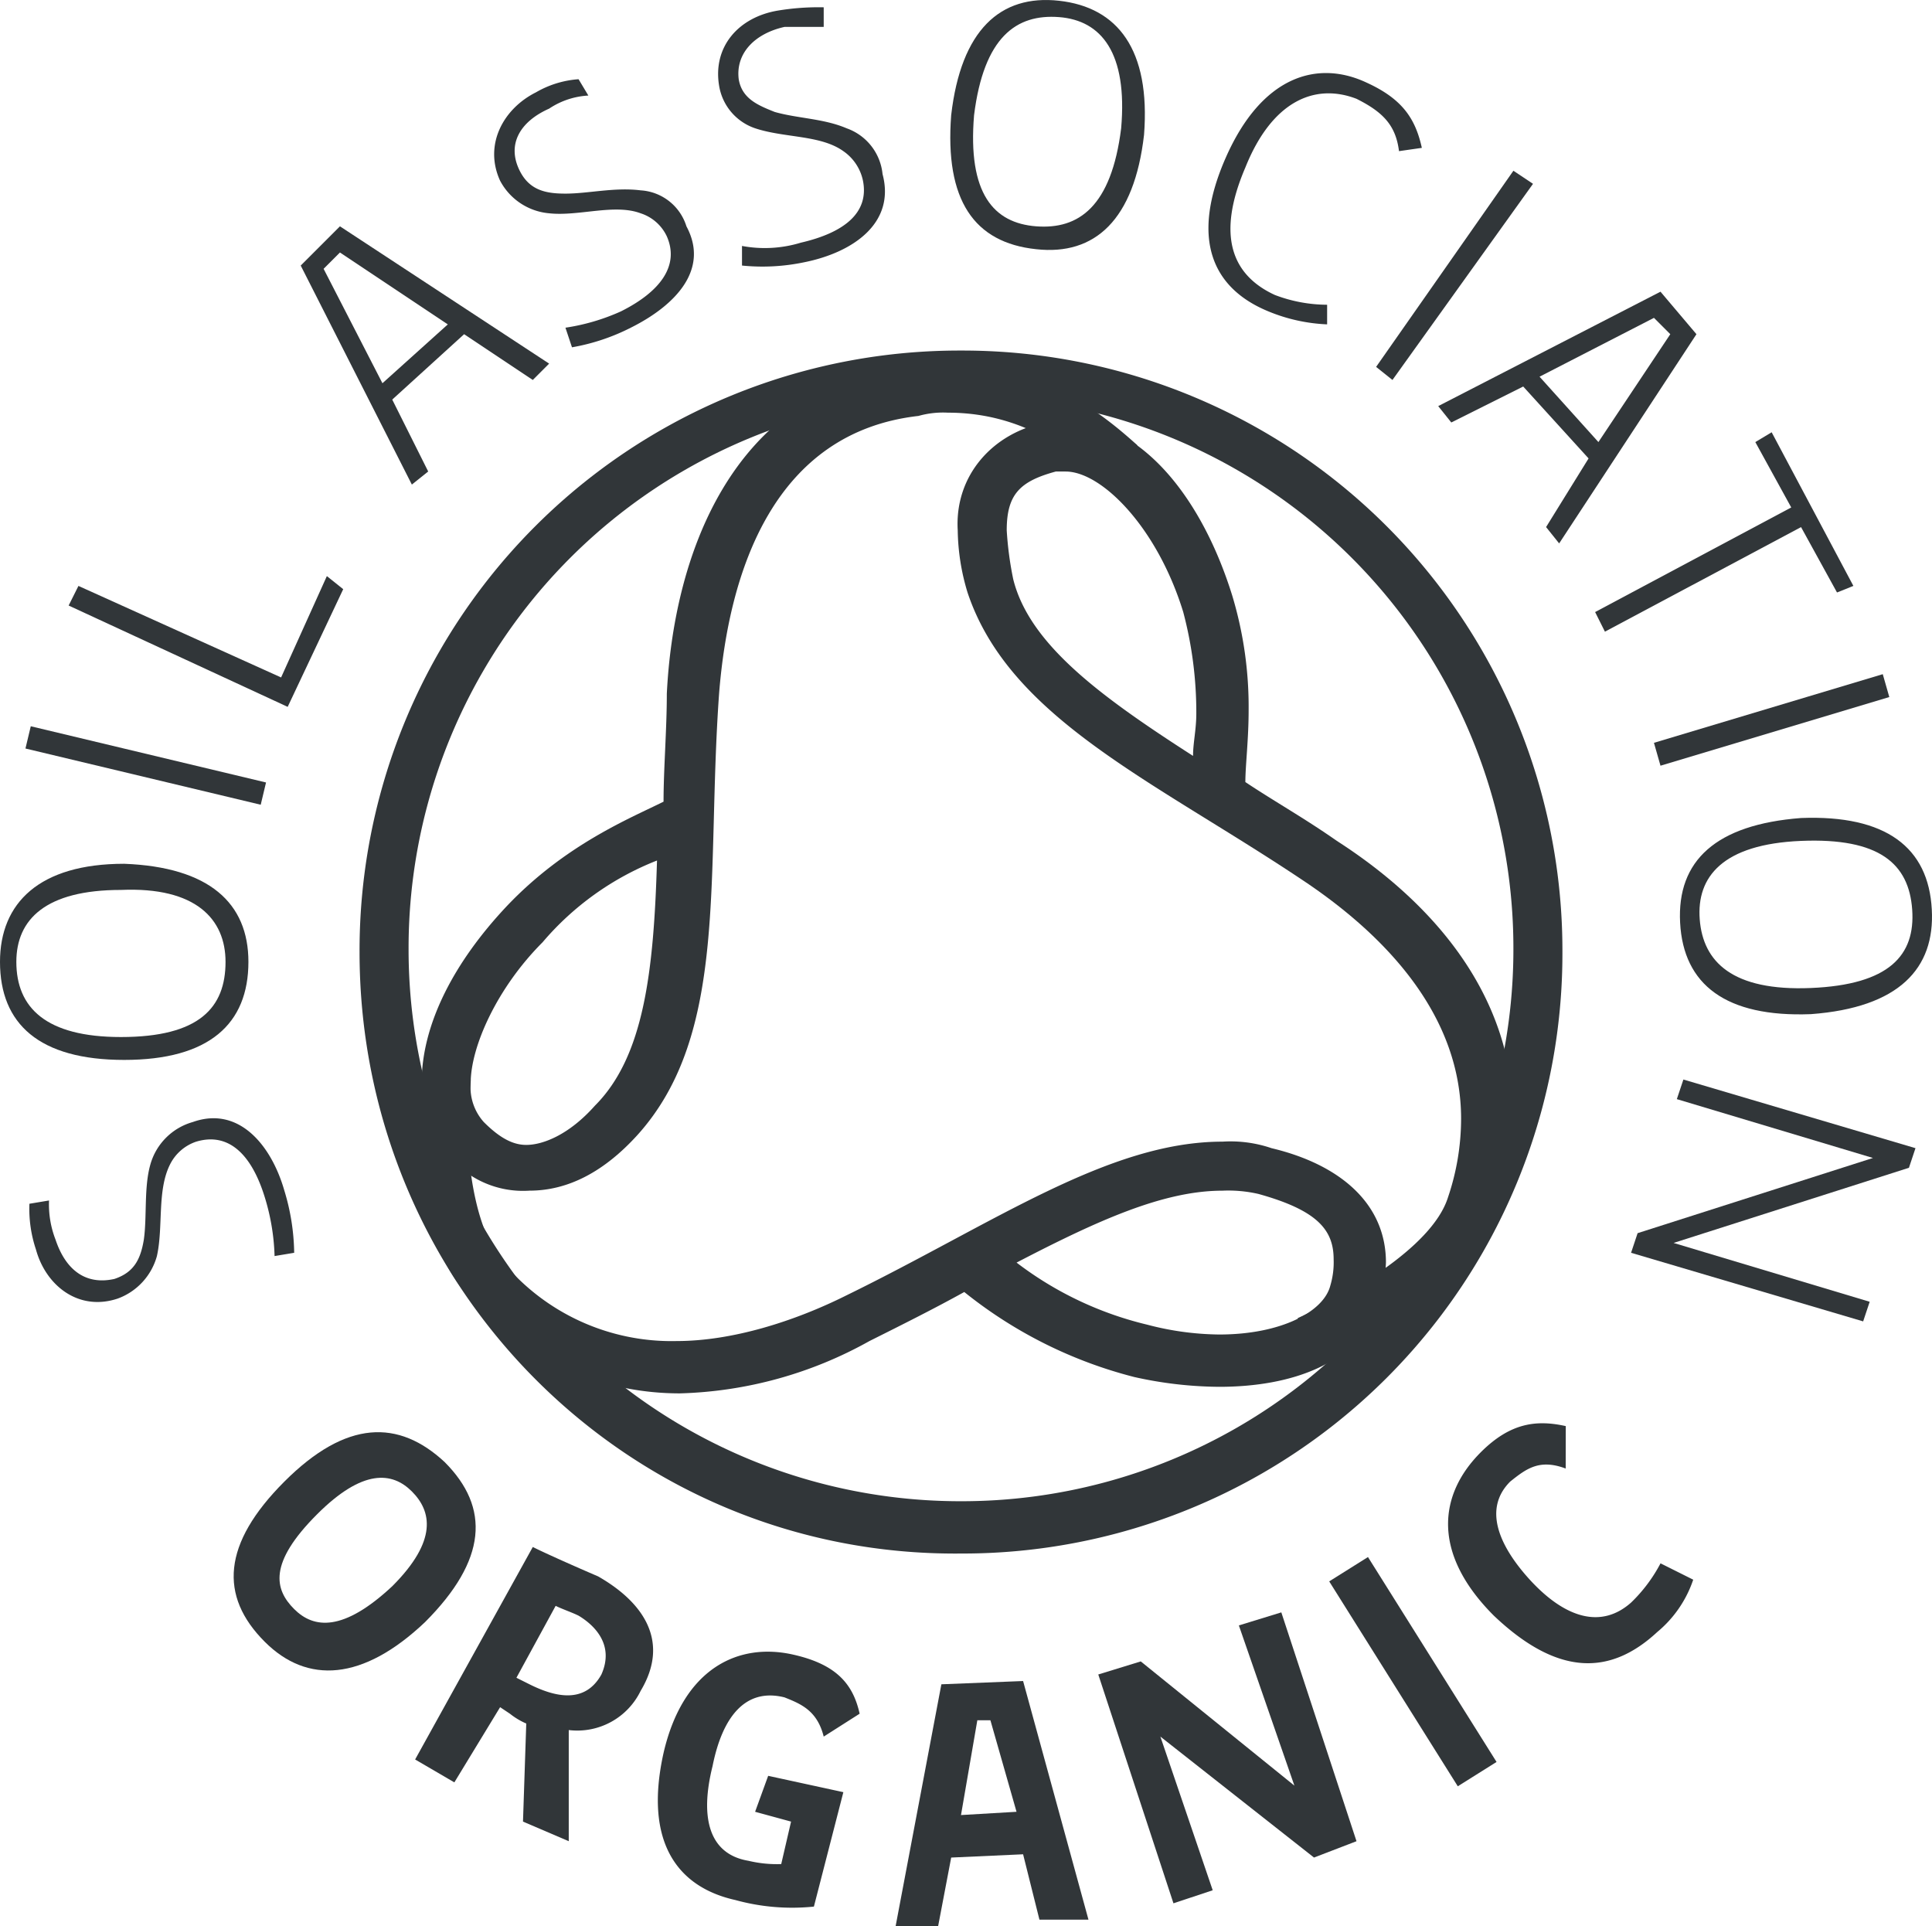 <svg xmlns="http://www.w3.org/2000/svg" viewBox="-7872.582 -22998.375 180.905 180.344" width="180.905" height="180.344"><defs><style>.rcls-1{fill:#313639}</style></defs><g id="rGroup_968" data-name="Group 968" transform="translate(-7872.682 -22998.451)"><path id="rPath_2664" data-name="Path 2664" class="rcls-1" d="M24.873 41.066a20.8 20.8 0 0 1 .918 5.815l-1.836.306a20.576 20.576 0 0 0-.918-5.509c-1.224-3.979-3.367-6.121-6.427-5.2a4.246 4.246 0 0 0-2.449 2.142c-1.224 2.449-.612 5.815-1.224 8.57a5.909 5.909 0 0 1-3.673 3.979c-3.673 1.221-6.734-1.227-7.652-4.594A11.95 11.95 0 0 1 1 42.29l1.836-.306a9.1 9.1 0 0 0 .612 3.673c.918 2.755 2.755 4.285 5.509 3.673 1.836-.612 2.449-1.836 2.755-3.673.306-2.142 0-4.9.612-7.04a5.748 5.748 0 0 1 3.976-3.979c4.288-1.53 7.349 2.143 8.573 6.428z" transform="translate(1.855 70.49)"/><path id="rPath_2665" data-name="Path 2665" class="rcls-1" d="M23.361 35.682c0 5.815-3.673 9.182-11.631 9.182S.1 41.5.1 35.682c0-5.509 3.673-9.182 11.631-9.182 7.957.306 11.63 3.673 11.63 9.182zm-21.731 0c0 4.285 2.755 7.04 9.794 7.04 7.346 0 9.794-2.755 9.794-7.04 0-3.979-2.755-7.04-9.794-6.733-7.039 0-9.794 2.751-9.794 6.733z" transform="translate(0 54.449)"/><path id="rPath_2666" data-name="Path 2666" class="rcls-1" d="M27.91 18.924l-5.2 11.018L2.2 20.455l.918-1.836 18.976 8.57 4.285-9.489z" transform="translate(4.327 36.315)"/><path id="rPath_2667" data-name="Path 2667" class="rcls-1" d="M31.031 21.385L24.6 17.1l-6.73 6.122 3.367 6.733-1.53 1.224L9.3 10.673 12.973 7l19.588 12.855zM12.973 9.449l-1.53 1.53 5.509 10.712 6.121-5.509z" transform="translate(18.958 14.266)"/><path id="rPath_2668" data-name="Path 2668" class="rcls-1" d="M28.013 25.761A19.454 19.454 0 0 1 22.5 27.6l-.612-1.836a19.588 19.588 0 0 0 5.2-1.53c3.673-1.836 5.509-4.285 4.285-7.04a4.094 4.094 0 0 0-2.449-2.142c-2.449-.918-5.815.306-8.57 0a5.761 5.761 0 0 1-4.591-3.061c-1.53-3.367.306-6.733 3.367-8.264A9.226 9.226 0 0 1 23.116 2.5l.918 1.53a7.3 7.3 0 0 0-3.673 1.224c-2.755 1.224-3.979 3.367-2.755 5.815.918 1.836 2.449 2.142 4.285 2.142 2.142 0 4.591-.612 7.04-.306a4.793 4.793 0 0 1 4.285 3.367c2.143 3.98-.916 7.347-5.203 9.489z" transform="translate(31.158 4.993)"/><path id="rPath_2669" data-name="Path 2669" class="rcls-1" d="M30.121 24.173a19.067 19.067 0 0 1-5.815.306v-1.836a11.57 11.57 0 0 0 5.509-.306c3.979-.918 6.427-2.755 5.815-5.815a4.457 4.457 0 0 0-1.836-2.755c-2.142-1.53-5.509-1.224-8.264-2.142a5.057 5.057 0 0 1-3.367-3.979C21.551 3.973 24 1.218 27.672.606A23.272 23.272 0 0 1 31.957.3v1.836h-3.673c-2.755.612-4.591 2.449-4.285 4.9.306 1.836 1.836 2.449 3.367 3.061 2.142.612 4.591.612 6.733 1.53a5.077 5.077 0 0 1 3.367 4.285c1.225 4.588-2.754 7.343-7.345 8.261z" transform="translate(45.272 .46)"/><path id="rPath_2670" data-name="Path 2670" class="rcls-1" d="M37.214 23.408c-5.815-.612-8.57-4.591-7.958-12.549C30.175 2.9 33.847-.465 39.357.147s8.57 4.591 7.958 12.549c-.915 7.958-4.592 11.325-10.101 10.712zm2.143-21.73c-3.979-.306-7.04 1.836-7.958 9.182-.612 7.346 1.836 10.1 5.815 10.406s7.04-1.836 7.958-9.182c.612-7.04-1.837-10.1-5.815-10.406z" transform="translate(59.909)"/><path id="rPath_2671" data-name="Path 2671" class="rcls-1" d="M54.913 9.623c-.306-2.449-1.53-3.673-3.979-4.9-3.979-1.53-7.958.306-10.406 6.427-2.755 6.427-1.224 10.1 2.755 11.937a13.862 13.862 0 0 0 4.9.918v1.836a16.107 16.107 0 0 1-5.513-1.221c-5.2-2.142-7.346-6.733-3.979-14.385s8.57-9.182 13.161-7.04c3.367 1.53 4.591 3.367 5.2 6.121z" transform="translate(76.184 4.604)"/><path id="rPath_2672" data-name="Path 2672" class="rcls-1" d="M54.2 31.037l3.979-6.427-6.121-6.733-6.733 3.367-1.225-1.532L64.913 9l3.367 3.979-12.856 19.588zm11.631-18.058l-1.53-1.53-10.713 5.509 5.512 6.121z" transform="translate(90.669 18.387)"/><path id="rPath_2673" data-name="Path 2673" class="rcls-1" d="M71.549 28.3l-3.367-6.121-18.364 9.791-.918-1.836 18.364-9.794-3.364-6.122 1.53-.918 7.652 14.385z" transform="translate(100.561 27.248)"/><path id="rPath_2674" data-name="Path 2674" class="rcls-1" d="M51.512 34.908c-.306-5.815 3.367-9.182 11.324-9.794 7.958-.306 11.937 2.755 12.243 8.57.306 5.509-3.061 9.182-11.324 9.794-7.955.306-11.937-2.754-12.243-8.57zm21.731-1.224c-.306-4.285-3.061-6.733-10.406-6.427s-9.794 3.367-9.488 7.346 3.061 6.733 10.406 6.427 9.794-3.061 9.488-7.346z" transform="translate(105.907 51.55)"/><path id="rPath_2675" data-name="Path 2675" class="rcls-1" d="M50.612 47.485l22.037-7.04-18.364-5.509.615-1.836 21.731 6.427-.612 1.836-22.04 7.037 18.364 5.509-.612 1.836L50 49.322z" transform="translate(102.827 68.049)"/><path id="rPath_2676" data-name="Path 2676" class="rcls-1" d="M11.1 67.116A56.168 56.168 0 0 1 67.416 10.8v4.285A51.661 51.661 0 0 0 15.691 66.81a51.661 51.661 0 0 0 51.725 51.725 51.661 51.661 0 0 0 51.726-51.725 51.661 51.661 0 0 0-51.726-51.725V10.8a56.168 56.168 0 0 1 56.316 56.316 56.168 56.168 0 0 1-56.316 56.316C36.2 123.739 11.1 98.335 11.1 67.116z" transform="translate(22.667 22.097)"/><path id="rPath_2677" data-name="Path 2677" class="rcls-1" d="M15.449 85.268A9.206 9.206 0 0 1 13 78.535c0-5.509 3.061-11.324 7.958-16.528 5.509-5.815 11.631-8.264 14.691-9.794 0-3.061.306-6.733.306-10.1.612-12.549 5.815-28.464 22.645-30.607a13.725 13.725 0 0 1 3.367-.306c9.182 0 15 4.9 18.058 7.652l-3.061 3.367c-2.755-2.449-7.346-6.427-14.691-6.427a8.474 8.474 0 0 0-2.755.306c-13.467 1.53-17.752 14.385-18.67 26.016-1.224 17.14.918 31.831-7.652 41.319-3.061 3.367-6.427 5.2-10.1 5.2a9.031 9.031 0 0 1-7.652-3.367zm8.876-19.894c-4.285 4.285-6.733 9.794-6.733 13.161a4.879 4.879 0 0 0 1.224 3.673c1.53 1.53 2.755 2.142 3.979 2.142 1.53 0 3.979-.918 6.427-3.673 4.591-4.591 5.509-12.549 5.815-22.955a27.019 27.019 0 0 0-10.712 7.652z" transform="translate(26.583 22.921)"/><path id="rPath_2678" data-name="Path 2678" class="rcls-1" d="M63.385 101.353zm-2.142-4.285c3.979-1.836 12.549-6.427 14.079-11.324a22.981 22.981 0 0 0 1.224-7.344c0-9.488-6.733-16.834-14.385-22.037-14.079-9.488-27.852-15.3-31.831-27.24a20.8 20.8 0 0 1-.918-5.815c-.306-5.2 3.367-9.182 8.264-10.1a3.882 3.882 0 0 1 1.836-.306c7.346.306 12.855 7.652 15.609 16.528a36.072 36.072 0 0 1 1.53 10.712c0 2.755-.306 5.2-.306 6.733 2.755 1.836 5.509 3.367 8.57 5.509 8.57 5.509 16.528 14.079 16.528 26.016a31.822 31.822 0 0 1-1.53 8.876c-2.755 7.958-12.243 11.937-16.528 14.079l-2.142-4.285zM39.512 17.8h-.918C35.227 18.715 34 19.94 34 23.306a31.83 31.83 0 0 0 .612 4.591c1.53 6.121 8.264 11.018 16.834 16.528 0-1.224.306-2.449.306-3.979a36.692 36.692 0 0 0-1.224-9.488C48.082 23 42.879 17.8 39.512 17.8z" transform="translate(60.366 26.424)"/><path id="rPath_2679" data-name="Path 2679" class="rcls-1" d="M17.491 53.506C13.512 48.915 12.9 42.182 12.9 37.285A16.263 16.263 0 0 1 13.206 33l4.591.306c0 .918-.306 2.449-.306 3.979 0 4.591.918 10.406 3.367 13.161a20.531 20.531 0 0 0 16.222 7.346c5.2 0 11.018-1.836 15.915-4.285 13.773-6.733 24.485-14.385 35.2-14.385a11.9 11.9 0 0 1 4.591.612c6.427 1.53 10.712 5.2 10.712 10.712a15.362 15.362 0 0 1-.612 3.673c-1.836 5.815-8.264 7.958-15 7.958a37.389 37.389 0 0 1-7.958-.918A41.96 41.96 0 0 1 64.013 53.2c-2.755 1.53-5.815 3.061-8.876 4.591a38.466 38.466 0 0 1-17.752 4.9c-7.04 0-14.079-2.755-19.894-9.182zm63.662 2.755a27.3 27.3 0 0 0 6.733.918c5.815 0 9.794-2.142 10.406-4.591a7.606 7.606 0 0 0 .308-2.448c0-2.755-1.53-4.591-7.04-6.121a12.555 12.555 0 0 0-3.367-.306c-5.509 0-11.631 2.755-19.282 6.733a32.6 32.6 0 0 0 12.243 5.815z" transform="translate(26.377 67.843)"/><path id="rPath_2680" data-name="Path 2680" class="rcls-1" d="M10.161 63.51c-4.285-4.285-3.979-9.182 1.836-15s10.712-5.815 15-1.836c4.285 4.285 3.979 9.182-1.836 15-5.818 5.509-11.021 5.815-15 1.836zm13.773-14.079c-1.836-1.836-4.591-2.142-8.876 2.142-4.591 4.591-3.979 7.04-2.142 8.876s4.591 2.142 9.182-2.142c4.284-4.285 3.672-7.04 1.836-8.876z" transform="translate(14.731 90.283)"/><path id="rPath_2681" data-name="Path 2681" class="rcls-1" d="M22.9 73.11l.306-9.182a6.69 6.69 0 0 1-1.53-.918l-.918-.612-4.285 7.04-3.673-2.144L23.818 47.4c1.224.612 3.979 1.836 6.121 2.755 4.285 2.449 6.733 6.121 3.979 10.712a6.6 6.6 0 0 1-6.733 3.673v10.406zm5.2-19.282c-.612-.306-1.53-.612-2.142-.918l-3.673 6.733 1.224.612c2.449 1.224 5.2 1.836 6.733-.918 1.228-2.755-.608-4.591-2.142-5.51z" transform="translate(26.171 97.517)"/><path id="rPath_2682" data-name="Path 2682" class="rcls-1" d="M35.757 58.552c-.612-2.449-2.142-3.061-3.673-3.673-3.673-.918-5.815 1.836-6.733 6.427-1.224 4.9-.306 8.264 3.367 8.876a11.482 11.482 0 0 0 3.061.306l.921-3.978-3.367-.918 1.224-3.367 7.04 1.53-2.758 10.713a19.963 19.963 0 0 1-7.346-.612c-5.509-1.224-8.57-5.509-6.733-13.773C22.6 52.125 27.8 49.676 33 50.9c3.979.918 5.509 2.755 6.121 5.509z" transform="translate(41.472 104.117)"/><path id="rPath_2683" data-name="Path 2683" class="rcls-1" d="M40.967 73.843l-1.53-6.121-6.733.306-1.224 6.427H27.5l4.285-22.649 7.652-.306 6.121 22.343zm-4.591-18.67h-1.224l-1.53 8.876 5.2-.306z" transform="translate(56.462 105.966)"/><path id="rPath_2684" data-name="Path 2684" class="rcls-1" d="M53.9 72.355L39.515 61.031l4.9 14.385-3.675 1.224-7.04-21.425 3.979-1.224 14.385 11.631-5.2-15L50.84 49.4l7.04 21.425z" transform="translate(69.238 101.638)"/><path id="rPath_2685" data-name="Path 2685" class="rcls-1" d="M55.421 47.857c-2.449-.918-3.673 0-5.2 1.224-2.449 2.449-1.224 5.815 1.836 9.182 3.367 3.673 6.733 4.591 9.488 2.142a14.387 14.387 0 0 0 2.755-3.672l3.061 1.53a10.875 10.875 0 0 1-3.367 4.9c-4.285 3.979-9.182 4.285-15.3-1.53-5.815-5.815-5.2-11.324-1.224-15.3 2.755-2.755 5.2-3.061 7.958-2.449z" transform="translate(91.285 89.714)"/><path id="rPath_2686" data-name="Path 2686" class="rcls-1" d="M43.73 24.888l-1.53-1.224L55.055 5.3l1.836 1.224z" transform="translate(86.754 10.763)"/><path id="rPath_2687" data-name="Path 2687" class="rcls-1" d="M51.312 29.27l-.612-2.143L72.125 20.7l.612 2.142z" transform="translate(104.27 42.497)"/><path id="rRectangle_1244" data-name="Rectangle 1244" class="rcls-1" transform="rotate(-32.113 319.63 -142.326)" d="M0 0h4.285v22.649H0z"/><path id="rRectangle_1245" data-name="Rectangle 1245" class="rcls-1" transform="rotate(-76.561 45.69 33.505)" d="M0 0h2.142v22.649H0z"/></g></svg>